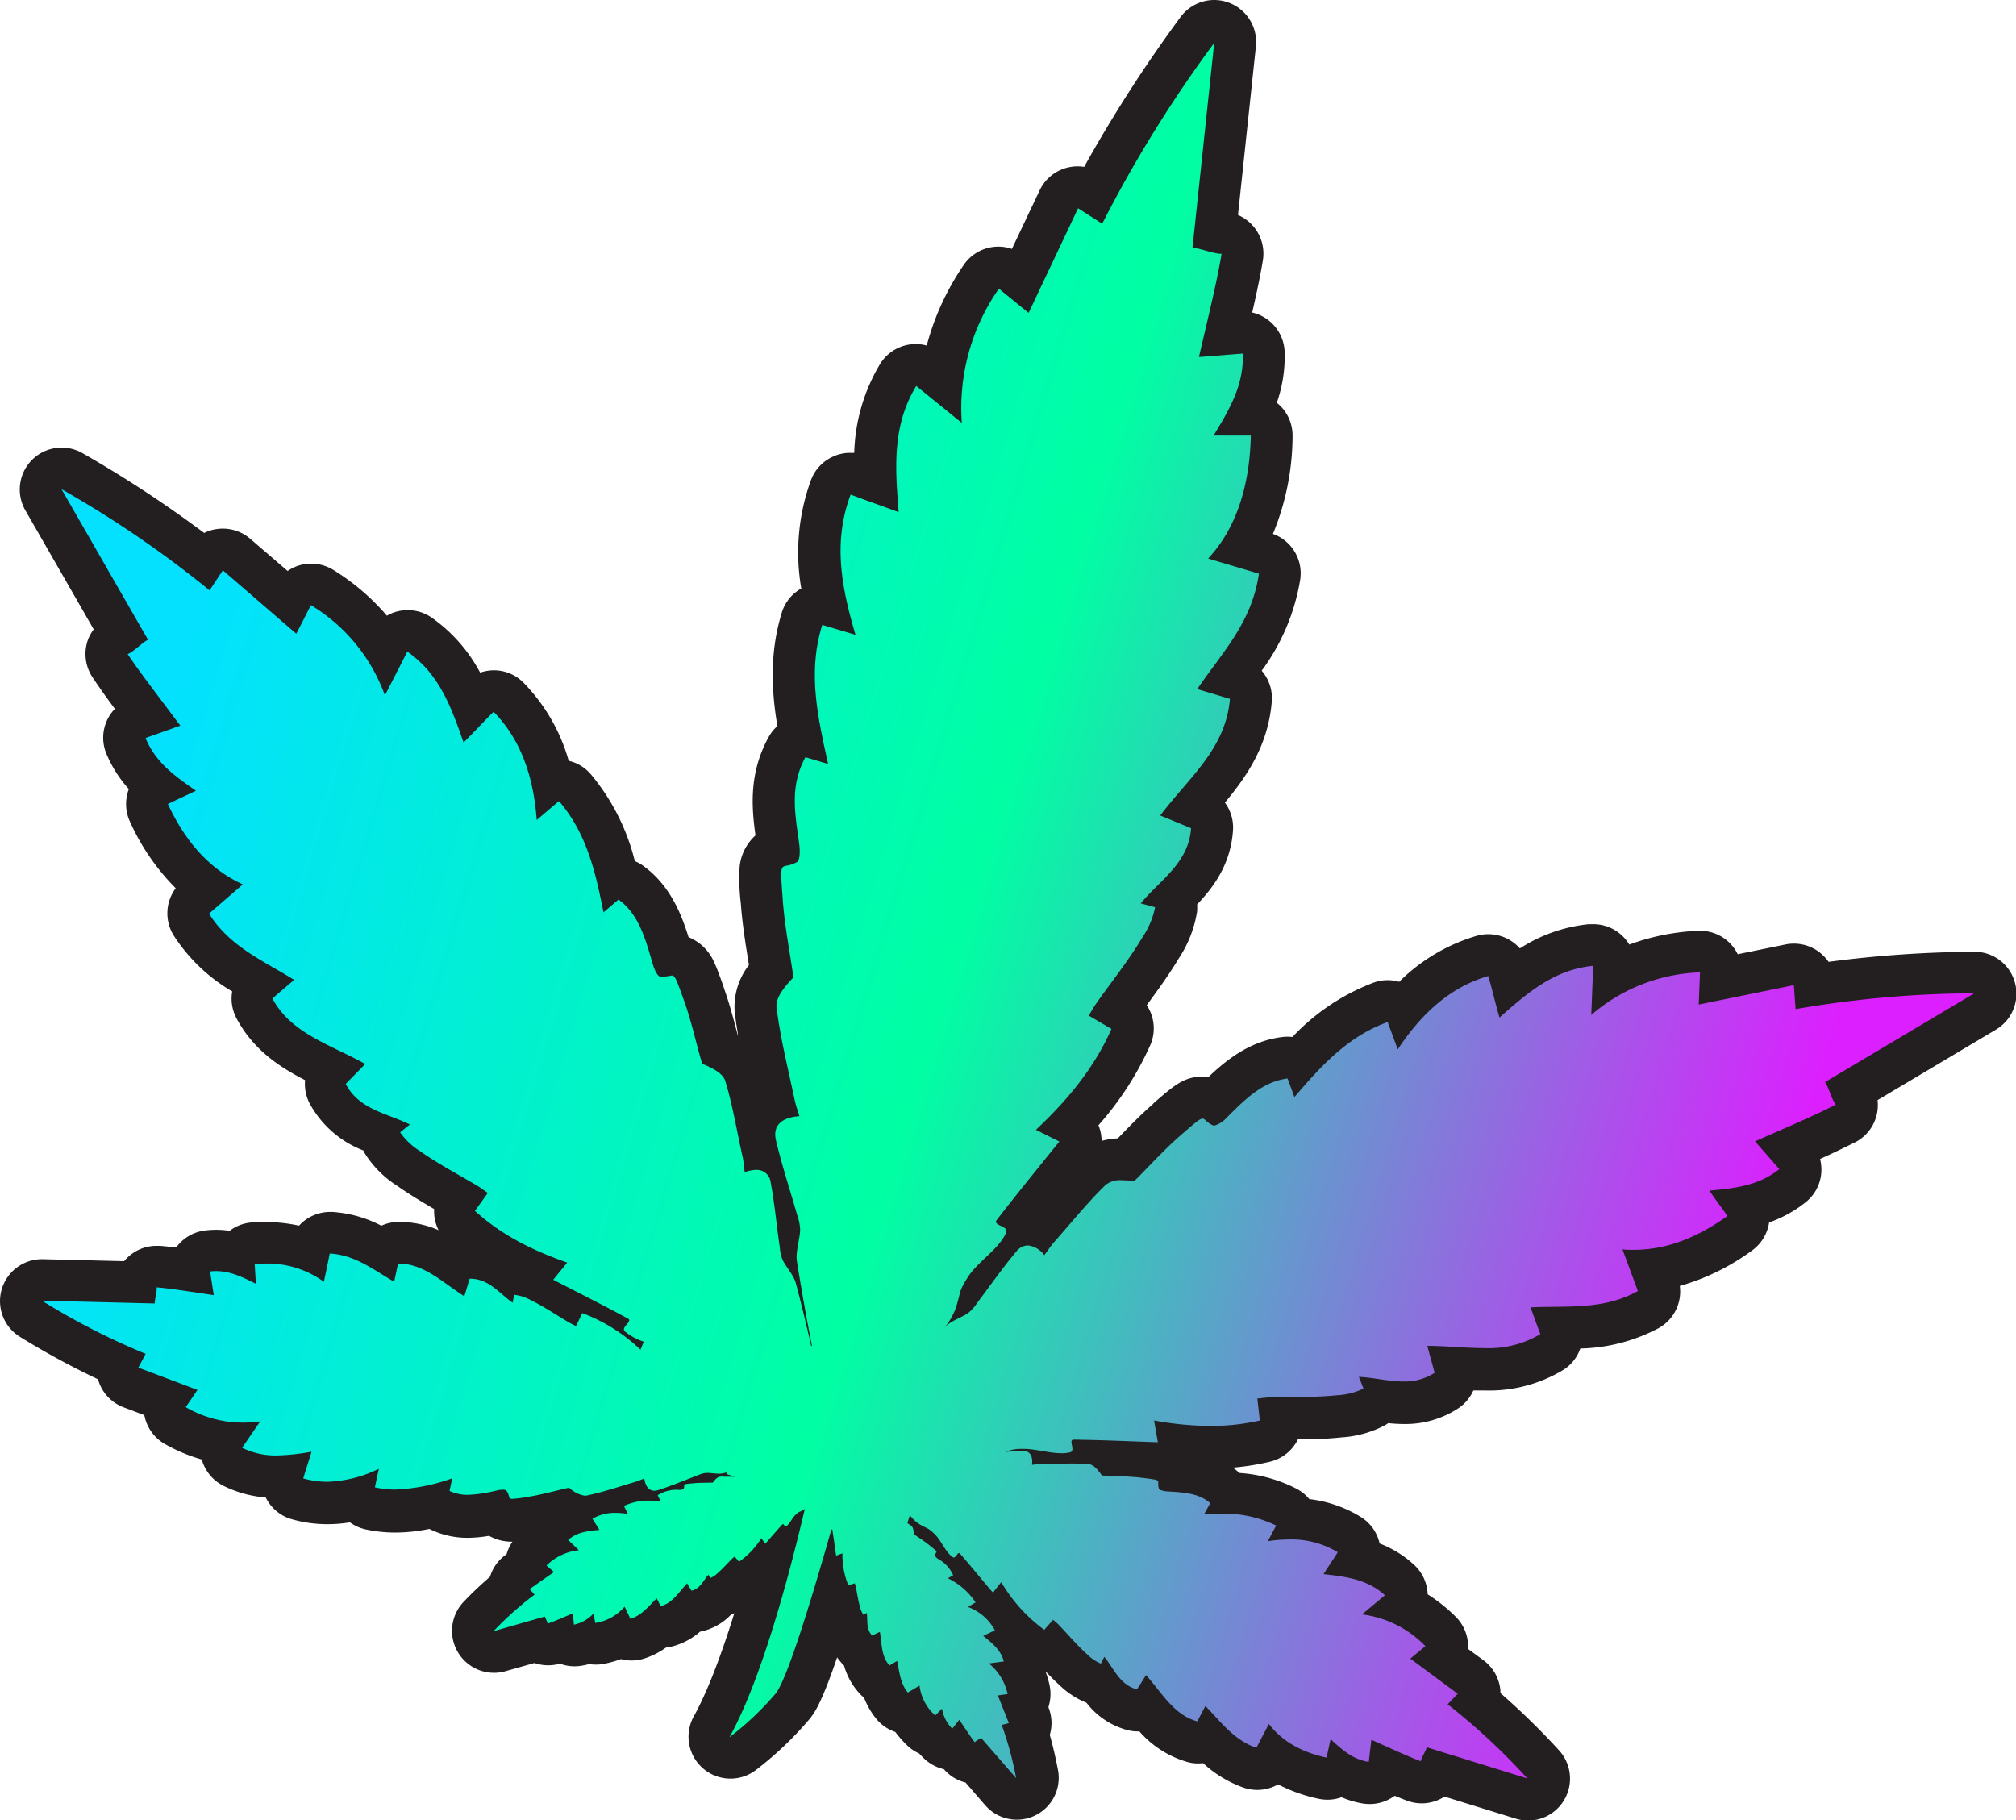 <svg xmlns="http://www.w3.org/2000/svg" xmlns:xlink="http://www.w3.org/1999/xlink" viewBox="0 0 344.21 310.79"><defs><style>.cls-1{fill:url(#linear-gradient);}.cls-2{fill:#231f20;}</style><linearGradient id="linear-gradient" x1="-52.8" y1="-253.62" x2="291.9" y2="-253.62" gradientTransform="translate(-20.85 360.77) rotate(16.61)" gradientUnits="userSpaceOnUse"><stop offset="0.09" stop-color="#03e1ff"/><stop offset="0.5" stop-color="#00ffa3"/><stop offset="0.93" stop-color="#dc1fff"/></linearGradient></defs><g id="Layer_2" data-name="Layer 2"><g id="Layer_1-2" data-name="Layer 1"><path class="cls-1" d="M260.86,307.21a3.49,3.49,0,0,1-1.06-.16l-14.14-4.38a3.49,3.49,0,0,1-1.08,1.05,3.62,3.62,0,0,1-1.91.55,3.69,3.69,0,0,1-1.26-.23c-1.25-.47-2.47-1-4.33-1.82a3.7,3.7,0,0,1-1.14,1.46,3.65,3.65,0,0,1-2.15.71,3.69,3.69,0,0,1-.58,0,12.35,12.35,0,0,1-4.28-1.57,3.61,3.61,0,0,1-2.35.87,4,4,0,0,1-.76-.08,22.25,22.25,0,0,1-8.11-3.41,3.58,3.58,0,0,1-3.12,1.82,3.37,3.37,0,0,1-1.16-.2,17.93,17.93,0,0,1-7.09-4.82,3.64,3.64,0,0,1-1.83.5,3.38,3.38,0,0,1-.94-.13c-3.58-1-5.87-3.36-7.79-5.7a3.59,3.59,0,0,1-1.58.37,3.71,3.71,0,0,1-.93-.12,10.13,10.13,0,0,1-5.71-4.32,3.22,3.22,0,0,1-.6-.13,10.25,10.25,0,0,1-3.64-2.33c-1.28-1.15-2.41-2.37-3.5-3.56a3.63,3.63,0,0,1-1.41.29,3.53,3.53,0,0,1-2-.65,24.53,24.53,0,0,1-2.83-2.3,4,4,0,0,1-.14.57.08.08,0,0,0,0,0,9.48,9.48,0,0,1,1.56,3.15,3.53,3.53,0,0,1-.35,2.77,14.58,14.58,0,0,1,1,3,3.58,3.58,0,0,1-.54,2.84l0,.05.62,1.56a3.55,3.55,0,0,1-.14,2.94,1.05,1.05,0,0,1-.12.21,66,66,0,0,1,1.69,6.88,3.58,3.58,0,0,1-6.22,3L166.65,301h-.09a3.6,3.6,0,0,1-2.84-1.4l-.69-.94h-.32a3.61,3.61,0,0,1-2.36-.88,7.68,7.68,0,0,1-1.27-1.44,3.48,3.48,0,0,1-1.75-.93A13.85,13.85,0,0,1,155,292.5a3.57,3.57,0,0,1-2.66-1.32,10,10,0,0,1-1.85-3.64,3.56,3.56,0,0,1-1.12-.82,8.72,8.72,0,0,1-2.11-4.41,3.69,3.69,0,0,1-.85-.68,6.55,6.55,0,0,1-1.72-3.83,7,7,0,0,1-1.15-2.44c-.17-.58-.29-1.14-.41-1.68a3.31,3.31,0,0,1-.8-.65c-4.73,15.55-6.26,17.41-7,18.28a53.56,53.56,0,0,1-8.54,8.09,3.56,3.56,0,0,1-2.13.71,3.52,3.52,0,0,1-2.36-.9,3.58,3.58,0,0,1-.77-4.43c3.76-6.74,7.22-17.59,10-27.78l-.31,0a14.91,14.91,0,0,1-2.89,2.53,3.57,3.57,0,0,1-2,.6h-.16c-.39.39-.8.79-1.25,1.17a6.93,6.93,0,0,1-2.31,1.42,6.58,6.58,0,0,1-3.54,2.27,3.53,3.53,0,0,1-.85.1H118a8.64,8.64,0,0,1-4.18,2.54,3.24,3.24,0,0,1-.87.11,3,3,0,0,1-.52,0,9.85,9.85,0,0,1-3.54,2,3.7,3.7,0,0,1-1.09.17,3.58,3.58,0,0,1-1.86-.53,13.63,13.63,0,0,1-3.54,1.17,3.91,3.91,0,0,1-.68.06,3.57,3.57,0,0,1-1.3-.24,8.19,8.19,0,0,1-1.85.5,4.19,4.19,0,0,1-.5,0,3.56,3.56,0,0,1-2.21-.77h0l-1.08.4a3.5,3.5,0,0,1-1.19.2,3.58,3.58,0,0,1-2-.59l-.06,0-6.22,1.77A3.58,3.58,0,0,1,81.76,276a68.26,68.26,0,0,1,5.18-4.83,1.94,1.94,0,0,1,0-.24,3.56,3.56,0,0,1,1.5-2.53l1.37-1v-.06a3.59,3.59,0,0,1,1.11-2.67,13.47,13.47,0,0,1,2.49-1.9,3.52,3.52,0,0,1,1.22-2.52,9.27,9.27,0,0,1,2.78-1.67,7.88,7.88,0,0,1-1-.56l-.64.16c-1.63.4-3.32.81-5.09,1.09a23.07,23.07,0,0,1-3.22.39,4.05,4.05,0,0,1-3.07-1.27,21.28,21.28,0,0,1-4.5.58,10.73,10.73,0,0,1-4.71-1,3.52,3.52,0,0,1-1.07-.78,27.36,27.36,0,0,1-6.61.89,19.65,19.65,0,0,1-4.29-.46A3.55,3.55,0,0,1,60.93,256a20.88,20.88,0,0,1-5,.62,18.73,18.73,0,0,1-5.12-.71,3.57,3.57,0,0,1-2.15-1.71,3.63,3.63,0,0,1-.43-2.09l-1,0a16.36,16.36,0,0,1-7.51-1.69,3.59,3.59,0,0,1-1.86-2.31,3.63,3.63,0,0,1,0-1.88A23.76,23.76,0,0,1,30,243.42a3.58,3.58,0,0,1-1.74-2.31,3.48,3.48,0,0,1,.1-2l-5.94-2.24a3.6,3.6,0,0,1-2.09-2.08,3.65,3.65,0,0,1-.19-1.76,130.64,130.64,0,0,1-14.8-7.88,3.59,3.59,0,0,1,1.87-6.64l16.13.4a3.62,3.62,0,0,1,.8-1.48,3.57,3.57,0,0,1,2.66-1.19h.31c1.48.13,2.93.31,5.24.65a3.55,3.55,0,0,1,.73-2,3.59,3.59,0,0,1,2.44-1.39,13.86,13.86,0,0,1,1.43-.08,12.86,12.86,0,0,1,3.53.5,3.57,3.57,0,0,1,2.87-1.77c.61,0,1.23-.06,1.84-.06a22.22,22.22,0,0,1,7.68,1.28l0-.16a3.59,3.59,0,0,1,3.5-2.84h.21a19.23,19.23,0,0,1,8.78,3A3.56,3.56,0,0,1,68,212.16h.11c3.93,0,7,1.82,9.6,3.67a3.64,3.64,0,0,1,2.5-1.06h.13a10.71,10.71,0,0,1,6.93,2.8,3.81,3.81,0,0,1,.59,0H88a8.64,8.64,0,0,1,3,.69,3.41,3.41,0,0,1,.24-1,43.83,43.83,0,0,1-12.45-7.8,3.58,3.58,0,0,1-.5-4.73l-1.46-.85c-2.35-1.34-4.77-2.72-7.07-4.35a14.53,14.53,0,0,1-4.41-4.31,3.55,3.55,0,0,1-.48-1.45c-3.1-1.21-6.73-2.84-8.9-7a3.56,3.56,0,0,1,.54-4.09c-5-2.41-10.08-4.9-13-10.49a3.58,3.58,0,0,1,.73-4.3c-4.23-2.44-8.48-5.13-11.53-10a3.58,3.58,0,0,1,.72-4.61l2-1.67a32.65,32.65,0,0,1-9.92-12.74,3.6,3.6,0,0,1,1.21-4.46,18.57,18.57,0,0,1-5.09-7,3.56,3.56,0,0,1,2.12-4.71l1.34-.48c-3.07-4.07-4.66-6.24-6.16-8.51a3.58,3.58,0,0,1,1.64-5.28l.14-.1L7.4,85.31a3.58,3.58,0,0,1,4.89-4.89A189.41,189.41,0,0,1,35,95.55l.09-.15a3.61,3.61,0,0,1,2.5-1.57,4,4,0,0,1,.49,0,3.63,3.63,0,0,1,2.34.87l9.08,7.85.42-.82a3.54,3.54,0,0,1,2.24-1.83,3.4,3.4,0,0,1,.95-.13,3.59,3.59,0,0,1,1.91.55,33.86,33.86,0,0,1,10.78,10.5l.59-1.16a3.58,3.58,0,0,1,2.32-1.84,3.7,3.7,0,0,1,.87-.11,3.57,3.57,0,0,1,2,.64c4.63,3.22,7.11,7.46,9,11.9.39-.41.8-.82,1.23-1.24a3.57,3.57,0,0,1,2.51-1h0A3.56,3.56,0,0,1,86.84,119a28.61,28.61,0,0,1,7.46,14.36,3.66,3.66,0,0,1,1.13-.18,3.58,3.58,0,0,1,2.71,1.24c4,4.66,6,9.85,7.32,15.54h.15a3.56,3.56,0,0,1,2.11.68c4.33,3.16,5.73,8,7,12.25V163c3.07,0,3.83,2.1,5.48,6.71.92,2.57,1.59,5.1,2.23,7.56l.48,1.8c1.67.84,3.67,2.21,4.37,4.48.79,2.61,1.39,5.27,1.93,7.88a5.7,5.7,0,0,1,.8-1.46,6.29,6.29,0,0,1,2.07-1.8c-.26-1.23-.53-2.46-.8-3.69-.86-3.9-1.75-7.93-2.25-12-.31-2.53,1-4.71,2.64-6.69l-.39-2.49c-.48-3-1-6.07-1.2-9.21-.41-5.57-.62-8.53,2.81-9.56l-.18-1.26c-.66-4.7-1.41-10,1.67-15.65a3.55,3.55,0,0,1,2.35-1.78c-1.3-6.6-2-13.09.19-20.14a3.58,3.58,0,0,1,3.42-2.54,3.36,3.36,0,0,1,.63.06c-1.5-6.93-1.65-13.29.87-20a3.6,3.6,0,0,1,3.35-2.32,3.7,3.7,0,0,1,1.27.23c1,.4,2,.75,3,1.1-.26-6,.22-12.15,3.87-18.15a3.56,3.56,0,0,1,2.44-1.67,3.24,3.24,0,0,1,.62,0,3.52,3.52,0,0,1,2.25.8l2.16,1.75a39.36,39.36,0,0,1,6.72-17.57,3.6,3.6,0,0,1,2.45-1.55,4.73,4.73,0,0,1,.53,0,3.54,3.54,0,0,1,2.26.81l1.53,1.25L180.76,34A3.56,3.56,0,0,1,183,32.12a3.76,3.76,0,0,1,1-.14,3.59,3.59,0,0,1,1.93.57l.8.51a226.45,226.45,0,0,1,17.72-28,3.59,3.59,0,0,1,2.89-1.47,3.64,3.64,0,0,1,1.29.24,3.58,3.58,0,0,1,2.27,3.72l-3.4,32c.36.09.72.18.92.21h.16a3.57,3.57,0,0,1,3.53,4.17c-.55,3.34-1.28,6.62-2.79,13.09l2.62-.21h.27a3.59,3.59,0,0,1,3.58,3.47,22,22,0,0,1-2.46,10.55h.33a3.58,3.58,0,0,1,3.48,3.64c-.15,7.4-1.83,13.84-4.91,18.93L216,94.46a3.59,3.59,0,0,1,2.52,4c-1.09,7.4-4.7,12.39-8.23,17.19l.76.23a3.56,3.56,0,0,1,2.54,3.73c-.64,7.62-4.89,12.58-9,17.37l-.66.76.81.33a3.59,3.59,0,0,1,2.22,3.56c-.37,5.51-3.67,9-6.46,11.77a3.5,3.5,0,0,1,.3,1.9,16.68,16.68,0,0,1-2.64,6.55c-1.71,2.87-3.68,5.55-5.58,8.14l-1.62,2.21.65.37a3.58,3.58,0,0,1,1.46,4.54,52.22,52.22,0,0,1-10.17,14.86,3.57,3.57,0,0,1,.79,5.2l-3,3.71c-2,2.48-3.93,4.86-5.8,7.24a3.85,3.85,0,0,1,.42,1h.19a6,6,0,0,1,2.05.37c.61-.69,1.2-1.39,1.8-2.09,2.2-2.54,4.46-5.17,7-7.58a7.23,7.23,0,0,1,5.26-1.79l.73,0,1.3-1.34c1.76-1.82,3.59-3.7,5.6-5.45,3.41-3,4.31-3.75,6.12-3.75a4,4,0,0,1,2,.53l0-.05c3.16-3.11,6.74-6.64,12.06-7.27a3,3,0,0,1,.42,0,3.5,3.5,0,0,1,1.88.54c4-4.3,8.2-7.88,14-10a3.44,3.44,0,0,1,1.21-.22,3.57,3.57,0,0,1,2.64,1.17,28.73,28.73,0,0,1,13.54-8.88,3.83,3.83,0,0,1,1-.14,3.52,3.52,0,0,1,1.73.45,3.55,3.55,0,0,1,1.71,2.14c.17.58.32,1.13.47,1.68,3.78-3,8-5.45,13.62-6H272a3.58,3.58,0,0,1,3.58,3.71l-.05,1.31A33.72,33.72,0,0,1,290,162.51h.18a3.59,3.59,0,0,1,3.58,3.73l0,.92,11.76-2.4a3.51,3.51,0,0,1,.72-.07,3.57,3.57,0,0,1,3.57,3.32v.17a189.51,189.51,0,0,1,27.18-2.1h.05a3.58,3.58,0,0,1,1.83,6.65l-22.75,13.54a1.38,1.38,0,0,0,.08.17,3.58,3.58,0,0,1-1.16,5.4c-2.42,1.25-4.86,2.36-9.53,4.41l.94,1.07a3.58,3.58,0,0,1,.86,2.68,3.54,3.54,0,0,1-1.32,2.47,18.6,18.6,0,0,1-7.88,3.64,3.57,3.57,0,0,1-1.12,4.47,32.06,32.06,0,0,1-14.89,6.27l.89,2.41a3.56,3.56,0,0,1-1.62,4.37c-5.07,2.81-10.09,3.06-15,3.13a3.57,3.57,0,0,1-1.48,4.11,20.74,20.74,0,0,1-11.62,2.95c-1.64,0-3.29-.1-4.88-.19a3.57,3.57,0,0,1-1.54,3.83,12.89,12.89,0,0,1-7.27,2.06,28.6,28.6,0,0,1-3.9-.33,3.69,3.69,0,0,1-1.12,1,15,15,0,0,1-6,1.6c-2.8.29-5.59.32-8.29.34l-1.69,0a3.58,3.58,0,0,1-2.75,3.88,40.3,40.3,0,0,1-9.23,1,52.17,52.17,0,0,1-5.45-.3,3.55,3.55,0,0,1-.84,1.86,3.62,3.62,0,0,1-1.36,1,3.56,3.56,0,0,1,1.86,1.6c2.59.18,5.61.58,8.13,2.78a3.45,3.45,0,0,1,.75.92,22.13,22.13,0,0,1,9.87,2.4,3.58,3.58,0,0,1,1.7,2,18.57,18.57,0,0,1,9,2.7,3.58,3.58,0,0,1,1.6,2.22,3.63,3.63,0,0,1-.07,1.88,15.75,15.75,0,0,1,7,3.65,3.6,3.6,0,0,1,1.16,2.72,3.51,3.51,0,0,1-.4,1.57,22.67,22.67,0,0,1,6.26,4.51,3.57,3.57,0,0,1,1,2.7,3.61,3.61,0,0,1-.5,1.67l4.58,3.39a3.58,3.58,0,0,1,1.44,2.58,3.53,3.53,0,0,1-.22,1.58,119.7,119.7,0,0,1,11.17,10.75,3.58,3.58,0,0,1-2.62,6Z"/><path class="cls-2" d="M207.33,7.16,203.6,42.33h.11c1,0,3.51,1,4.69,1h.17c-.66,4-1.59,7.93-3.87,17.63,2.5-.18,4.82-.39,7.5-.59.17,5.32-2.17,9.36-5,14l2.18,0h1.74l2.44,0c-.15,7.74-2.11,15.47-7.29,21l8.68,2.58c-1.24,8.42-6.23,13.38-10.53,19.71l5.58,1.67c-.73,8.57-7,13.41-11.9,19.91l5.26,2.17c-.41,6-5.34,8.86-8.59,12.84.35.08,2.09.57,2.45.65a14,14,0,0,1-2.16,5.14c-2.32,3.88-5.17,7.45-7.8,11.16-.46.65-.85,1.36-1.37,2.21l3.88,2.27c-2.95,6.67-7.45,12.11-12.9,17.23l4,2c-3.74,4.65-7.29,9-10.69,13.39-.75,1,2.12,1,1.61,2.16-1.22,2.81-4.9,5-6.53,7.59s-1.1,2.18-2.07,5.3a12,12,0,0,1-1.92,3.34l.12-.13c1-1.06,2.66-1.52,3.93-2.38a7.39,7.39,0,0,0,1.48-1.66c2.23-2.94,4.34-6,6.71-8.81a2.57,2.57,0,0,1,2-1.06,4,4,0,0,1,2.79,1.66c.58-.77,1-1.41,1.48-2,3-3.37,5.8-6.89,9-10a4,4,0,0,1,2.79-.79,17.87,17.87,0,0,1,2.09.15c2.63-2.61,5.09-5.37,7.89-7.8,2.52-2.19,3.3-2.87,3.77-2.87s.62.65,1.85,1.18a.48.48,0,0,0,.18,0,4.43,4.43,0,0,0,2.06-1.31c3-3,6.11-6.2,10.43-6.72l1.17,3.17c4.51-5.27,9.09-10.35,15.92-12.81.6,1.63,1.05,2.83,1.72,4.66,3.74-5.62,8.57-10.52,15.46-12.52.72,2.48,1.19,4.61,1.91,7.09,4.8-4.24,9.34-8.19,16-8.83-.11,2.9-.21,5.44-.33,8.39a29.86,29.86,0,0,1,18.57-7.27c-.09,2.32-.17,4.09-.22,5.49l16.24-3.31c.14,2,.23,3.1.3,4.09a182.25,182.25,0,0,1,30.51-2.7l-25.5,15.17c.52.55,1.21,3.14,1.85,3.83-3,1.55-6.13,2.92-13.79,6.27l4.15,4.75c-3.48,2.78-7.42,3.26-11.94,3.67,1,1.48,1.95,2.71,3.08,4.33-4.76,3.42-10.07,5.78-16,5.78-.64,0-1.27,0-1.92-.08l2.63,7.12c-5.9,3.26-12,2.5-18.33,2.78.52,1.43,1,2.78,1.68,4.58a17.29,17.29,0,0,1-9.7,2.38c-3.11,0-6.35-.38-9.6-.38.41,1.57.83,3,1.25,4.6a9.39,9.39,0,0,1-5.33,1.48c-2.54,0-5.09-.68-7.61-.79.12.28.67,1.69.79,2a11.74,11.74,0,0,1-4.53,1.14c-3.78.39-7.61.27-11.42.37-.67,0-1.35.12-2.17.19.14,1.26.26,2.32.42,3.75a37,37,0,0,1-8.42.93,55.06,55.06,0,0,1-9.63-.93c.21,1.26.36,2.1.64,3.72-5-.18-9.68-.39-14.37-.45h0c-1,0,.42,1.92-.62,2.17a6.2,6.2,0,0,1-1.45.15c-2.07,0-4.43-.74-6.41-.74a4.43,4.43,0,0,0-.52,0,7,7,0,0,0-2.69.52c1-.09,1.94-.16,2.91-.2h.09c1.29,0,1.75,1,1.57,2.4.59-.06,1-.14,1.5-.14,1.68,0,3.37-.08,5.05-.08,1,0,2.09,0,3.12.1.87.06,1.66,1.07,2.27,1.94,2.25.12,4.49.11,6.73.38,4,.49,2.51.31,3,1.85.11.32,1,.46,1.49.49,2.56.16,5.28.24,7.27,2l-1,1.82c.79,0,1.58,0,2.36,0a20.3,20.3,0,0,1,9.9,2c-.5.93-.86,1.62-1.41,2.67a25.65,25.65,0,0,1,3.71-.29,15.27,15.27,0,0,1,8.22,2.18c-.83,1.33-1.6,2.41-2.42,3.74,3.86.44,7.49.88,10.47,3.61l-3.92,3.27a18.12,18.12,0,0,1,10.83,5.42l-2.57,2.13,8.09,6-1.72,1.8a110.73,110.73,0,0,1,13.62,12.66l-17.21-5.33c0,.45-.93,1.82-1,2.39-1.91-.72-3.81-1.58-8.43-3.67l-.45,3.79c-2.68-.43-4.49-2-6.51-3.89-.25,1.07-.43,2-.7,3.15-3.85-.84-7.39-2.51-9.84-5.75l-2.14,4.08c-3.87-1.34-6-4.39-8.7-7.14l-1.39,2.62c-4-1.09-6-4.82-8.74-7.89-.54.82-1,1.6-1.57,2.43-2.95-.79-3.9-3.54-5.57-5.56-.07.17-.49,1-.57,1.16a7.15,7.15,0,0,1-2.35-1.58c-1.72-1.55-3.22-3.33-4.81-5-.28-.3-.6-.56-1-.9l-1.52,1.71a27.21,27.21,0,0,1-7.34-8.14c-.48.61-.8,1-1.41,1.8-2-2.33-3.76-4.53-5.63-6.67a.22.22,0,0,0-.18-.09c-.28,0-.52.75-.88.75a.32.32,0,0,1-.18-.06c-1.29-.89-2-2.94-3.15-4s-1-.76-2.43-1.56a6.72,6.72,0,0,1-1.75-1.6l-.41,1.36.65.44c.35.26.42.91.45,1.44.93.66,1.9,1.25,2.79,2,1.58,1.27,1,.8.81,1.6,0,.17.29.46.51.61a5.85,5.85,0,0,1,2.6,2.79l-.9.53a11.84,11.84,0,0,1,4.73,4.12l-1.31.77a8.64,8.64,0,0,1,4.61,4c-.71.35-1.32.61-2,.95,1.54,1.23,3,2.39,3.53,4.36l-2.56.35a9.13,9.13,0,0,1,3.2,5.22l-1.67.23,1.88,4.73-1.22.31a56.52,56.52,0,0,1,2.46,9.08l-6-6.89c-.14.18-.88.53-1.06.77-.63-.82-1.21-1.7-2.64-3.84-.4.51-.77,1-1.21,1.52a6.39,6.39,0,0,1-1.75-3.42l-1.14,1.17a8.1,8.1,0,0,1-2.69-5.1l-2,1.18c-1.31-1.6-1.41-3.49-1.83-5.39l-1.3.76c-1.42-1.54-1.28-3.67-1.64-5.73l-1.33.63c-1.05-1.13-.73-2.56-.9-3.88l-.56.35a3.68,3.68,0,0,1-.59-1.31c-.32-1.12-.49-2.29-.72-3.43-.05-.2-.11-.4-.18-.65l-1.11.33a13.7,13.7,0,0,1-1-5.45l-1.08.39c-.22-1.52-.41-3-.64-4.36,0-.08,0-.1-.11-.1h-.06c-3.25,11.47-7.52,25.53-9.5,28a51.29,51.29,0,0,1-7.91,7.48c5.29-9.49,9.95-26.55,12.88-39a1.48,1.48,0,0,1-.31.22c-.75.38-.66.22-1.25.76s-1,1.55-1.64,2a.15.15,0,0,1-.09,0c-.18,0-.3-.39-.44-.39a.14.14,0,0,0-.09.05c-1,1.06-1.91,2.15-2.93,3.3l-.69-.92a13.69,13.69,0,0,1-3.8,4l-.75-.89c-.19.17-.36.3-.5.45-.83.83-1.61,1.71-2.49,2.47a3.63,3.63,0,0,1-1.21.77c0-.09-.24-.51-.27-.59-.87,1-1.39,2.38-2.89,2.74l-.76-1.25c-1.44,1.52-2.48,3.38-4.52,3.89l-.66-1.34c-1.4,1.36-2.52,2.88-4.49,3.51l-1-2.09a8.16,8.16,0,0,1-5,2.79c-.12-.6-.2-1.06-.31-1.6a6.38,6.38,0,0,1-3.34,1.89c-.06-.69-.12-1.28-.18-1.93-2.36,1-3.33,1.42-4.31,1.76,0-.29-.45-1-.46-1.22l-8.77,2.5a55.18,55.18,0,0,1,7-6.24l-.85-.94,4.16-2.92c-.32-.29-.73-.64-1.27-1.11a9.12,9.12,0,0,1,5.53-2.61L97,262.93c1.54-1.34,3.38-1.53,5.34-1.71-.4-.68-.78-1.23-1.18-1.91a7.57,7.57,0,0,1,3.94-1,12.54,12.54,0,0,1,2.11.19l-.68-1.37a9.69,9.69,0,0,1,4.49-.9c.57,0,1.15,0,1.73,0l-.46-.93a5.91,5.91,0,0,1,3.7-.91c.27,0,.7-.07.75-.23.29-.78-.46-.7,1.57-.9,1.13-.11,2.27-.08,3.4-.12.32-.43.73-.93,1.17-1s.62,0,.93,0c.58,0,1.15,0,1.73,0l-1.43-.42.1-.35-.67.17a3.47,3.47,0,0,1-.79.08c-.67,0-1.38-.13-2.06-.13h-.14a4.69,4.69,0,0,0-1.39.4c-2.25.84-4.46,1.79-6.75,2.52a2.17,2.17,0,0,1-.68.12c-1,0-1.53-.81-1.73-2.1-.59.23-1,.44-1.5.58-2.8.82-5.57,1.78-8.43,2.36a1.24,1.24,0,0,1-.27,0,5,5,0,0,1-2.63-1.36c-2.35.52-4.66,1.19-7,1.56a24.43,24.43,0,0,1-2.68.35c-.8,0-.35-.43-1-1.37a.85.85,0,0,0-.67-.19,5.27,5.27,0,0,0-1,.12,23.54,23.54,0,0,1-4.89.75,7.28,7.28,0,0,1-3.18-.67c.15-.67.28-1.28.46-2.15a32.51,32.51,0,0,1-9.67,1.92,15.89,15.89,0,0,1-3.53-.38c.23-1.1.41-1.92.67-3.16A21.38,21.38,0,0,1,55.92,253a15,15,0,0,1-4.14-.57c.47-1.62.95-3,1.41-4.56a37.41,37.41,0,0,1-5.94.64,12.88,12.88,0,0,1-5.91-1.31l3.09-4.51a22.56,22.56,0,0,1-3,.21,19.47,19.47,0,0,1-9.72-2.64c.86-1.25,1.51-2.2,2-2.94l-10.09-3.81,1.25-2.35a119.21,119.21,0,0,1-17.72-9.08l19.29.48c-.1-.48.42-2.15.3-2.75,2.18.18,4.39.52,9.76,1.33-.21-1.35-.41-2.6-.63-4.05a9,9,0,0,1,1-.06c2.43,0,4.5,1,6.82,2.17-.06-1.17-.14-2.16-.2-3.45.54,0,1.08,0,1.62,0a16.4,16.4,0,0,1,10.19,3.11c.37-1.75.68-3.2,1-4.83,4.37.25,7.46,2.78,11,4.82.21-1,.41-1.88.66-3.1h.08c4.39,0,7.51,3.23,11.24,5.58.31-1,.59-1.95.91-3h.08c3.21,0,5,2.53,7.27,4.11,0-.2.22-1.17.25-1.36a7.57,7.57,0,0,1,2.89.94c2.22,1.09,4.28,2.49,6.41,3.75.38.22.78.4,1.26.65l1.07-2.21a29,29,0,0,1,9.94,6.25c.2-.5.36-.89.56-1.37a9.83,9.83,0,0,1-3.22-1.75c-.79-.73,1.41-1.7.51-2.2-4.11-2.24-8.3-4.33-12.75-6.63l2.38-2.93c-5.93-2.08-11.23-4.72-15.75-8.83l2.2-3.06c-.68-.47-1.22-.89-1.8-1.23-3.27-1.95-6.67-3.72-9.77-5.91a11.52,11.52,0,0,1-3.4-3.21c.24-.19,1.41-1.15,1.66-1.33-3.85-1.95-8.61-2.49-10.95-6.93,1.13-1.18,2.21-2.24,3.33-3.41-5.94-3.33-12.64-5.17-15.85-11.19l3.71-3.17C44.92,164,39.24,161.67,35.69,156L41.46,151c-6.09-2.76-10.06-7.84-12.8-13.72,1.78-.86,3.17-1.49,4.8-2.27-3.74-2.57-6.94-4.91-8.61-9l5.94-2.11c-5-6.67-7.12-9.41-9-12.22.9-.28,2.77-2.2,3.49-2.43L10.5,83.52A182.61,182.61,0,0,1,35.78,100.8l2.27-3.42,12.54,10.83c.64-1.24,1.44-2.82,2.49-4.89a29.8,29.8,0,0,1,12.64,15.42l3.83-7.48c5.46,3.81,7.49,9.47,9.6,15.52,1.84-1.81,3.3-3.44,5.13-5.25,5,5.12,6.86,11.75,7.36,18.48l3.79-3.23c4.75,5.5,6.26,12.16,7.61,19l2.57-2.19c3.52,2.56,4.63,6.9,5.82,10.95.24.86.78,2.16,1.32,2.22a4.27,4.27,0,0,0,.49,0,11.54,11.54,0,0,0,1.46-.2c.55,0,.79.67,2.13,4.4,1.25,3.49,2,7.11,3.06,10.67,1.61.67,3.52,1.57,3.94,2.94,1.31,4.28,2,8.74,3,13.13.15.73.19,1.48.32,2.45a5.74,5.74,0,0,1,1.94-.4,2.38,2.38,0,0,1,2.5,2.2c.69,3.62,1,7.31,1.55,11a7.44,7.44,0,0,0,.48,2.18c.69,1.37,1.89,2.57,2.27,4,.94,3.54,1.8,7.1,2.61,10.68l.14,0c-.95-4.77-1.8-9.58-2.56-14.36-.27-1.75.45-3.63.54-5.46a8.54,8.54,0,0,0-.53-2.6c-1.2-4.23-2.6-8.42-3.6-12.7-.61-2.59,1.08-3.91,4-4.11-.33-1.11-.64-1.95-.82-2.82-1.1-5.25-2.43-10.46-3.08-15.76-.2-1.7,1.45-3.61,2.88-5.11-.61-4.38-1.49-8.71-1.81-13.11-.58-7.88-.37-5,2.41-6.59.56-.33.53-2,.39-3.09-.67-5-1.69-9.78,1.06-14.81l3.87,1.15c-1.8-8.15-3.5-15.69-1-23.74l5.68,1.69c-2.47-8.35-3.84-15.93-.83-23.94,2.88,1.09,5.33,1.92,8.2,3-.61-7.62-1.13-14.77,3-21.55l7.78,6.31a35.51,35.51,0,0,1,6.33-22.92l5.07,4.14c2.78-5.88,5.54-11.7,8.45-17.87l4.12,2.64a218.23,218.23,0,0,1,19.22-31M337.05,169.65h0M207.33,0a7.16,7.16,0,0,0-5.79,2.94,236.82,236.82,0,0,0-16.43,25.55A7,7,0,0,0,184,28.4a7.45,7.45,0,0,0-2,.28,7.18,7.18,0,0,0-4.49,3.82l-4.74,10a7,7,0,0,0-2.31-.39,7.56,7.56,0,0,0-1.06.08,7.16,7.16,0,0,0-4.89,3.1A44.31,44.31,0,0,0,158.23,59a7,7,0,0,0-1.87-.25,7.29,7.29,0,0,0-1.23.1,7.15,7.15,0,0,0-4.89,3.34,31.13,31.13,0,0,0-4.39,15.13c-.22,0-.45,0-.68,0a7,7,0,0,0-2.94.64,7.13,7.13,0,0,0-3.76,4,36,36,0,0,0-1.66,18.52,7.13,7.13,0,0,0-3.34,4.16c-2.08,6.83-1.76,13.2-.74,19.33a7.13,7.13,0,0,0-1.51,1.91c-3.39,6.17-2.88,12-2.23,16.76a8.36,8.36,0,0,0-2.7,5.27,35.09,35.09,0,0,0,.2,6.38c.24,3.33.75,6.5,1.23,9.55.06.32.11.63.15.94a11.62,11.62,0,0,0-2.42,8.11c.16,1.3.36,2.58.57,3.85l-.06,0-.09-.34c-.66-2.52-1.35-5.13-2.3-7.78l0-.07c-.75-2.09-1.16-3.24-1.6-4.17a8.15,8.15,0,0,0-4.41-4.37c-1.25-4-3.16-8.84-7.71-12.16a6.81,6.81,0,0,0-1.46-.82,36.88,36.88,0,0,0-7.53-14.85,7.07,7.07,0,0,0-3.76-2.28,31.18,31.18,0,0,0-7.69-13.31,7.12,7.12,0,0,0-5-2.14h-.06a7.32,7.32,0,0,0-2.37.4,26.84,26.84,0,0,0-8.27-9.39,7.17,7.17,0,0,0-4.09-1.28,7.39,7.39,0,0,0-1.74.21,6.89,6.89,0,0,0-1.82.74,38.89,38.89,0,0,0-9.08-7.78,7.22,7.22,0,0,0-5.73-.86,7.36,7.36,0,0,0-2.14,1L42.73,92a7.16,7.16,0,0,0-4.68-1.74,6.46,6.46,0,0,0-1,.07,6.88,6.88,0,0,0-2.19.67,201.84,201.84,0,0,0-20.8-13.64A7.15,7.15,0,0,0,4.3,87.09L16,107.46a7,7,0,0,0-1,1.82,7.18,7.18,0,0,0,.77,6.32c1.09,1.65,2.2,3.22,3.84,5.43a7.23,7.23,0,0,0-1.36,2,7.14,7.14,0,0,0-.11,5.61A21.06,21.06,0,0,0,22,134.73a7.16,7.16,0,0,0,.2,5.59A38.39,38.39,0,0,0,30,151.66a7.16,7.16,0,0,0-.35,8.06,29.7,29.7,0,0,0,10,9.56,7.12,7.12,0,0,0,.73,4.59c2.87,5.39,7.33,8.3,11.71,10.56a7.14,7.14,0,0,0,.79,4,17.63,17.63,0,0,0,9.15,8,4.3,4.3,0,0,0,.32.6,17.79,17.79,0,0,0,5.42,5.41c2.11,1.49,4.26,2.76,6.36,4a7.15,7.15,0,0,0,.75,3.6,16.59,16.59,0,0,0-6.65-1.4H68a7.05,7.05,0,0,0-2.89.64,20.93,20.93,0,0,0-8.35-2.35h-.41a7.17,7.17,0,0,0-5.29,2.34,27.56,27.56,0,0,0-5.92-.62c-.67,0-1.37,0-2.07.07a7.1,7.1,0,0,0-3.86,1.43,15.69,15.69,0,0,0-2.31-.17h0a16.22,16.22,0,0,0-1.84.11,7.16,7.16,0,0,0-4.88,2.77L30,213c-1-.12-1.82-.21-2.67-.28l-.61,0a7.13,7.13,0,0,0-5.31,2.37,2.62,2.62,0,0,0-.22.25L7.34,215H7.16a7.16,7.16,0,0,0-3.73,13.27,134.6,134.6,0,0,0,13.3,7.23q.09.31.21.63a7.11,7.11,0,0,0,4.17,4.16l3.54,1.34c0,.11.05.22.07.34a7.17,7.17,0,0,0,3.49,4.62,28.55,28.55,0,0,0,6.24,2.61,7.19,7.19,0,0,0,3.68,4.48,19.7,19.7,0,0,0,7.23,2l.16.29a7.12,7.12,0,0,0,4.29,3.42,22,22,0,0,0,6.11.85,23.73,23.73,0,0,0,3.83-.31,7.1,7.1,0,0,0,2.68,1.2,23.62,23.62,0,0,0,5.06.54,29,29,0,0,0,5.82-.62,2.53,2.53,0,0,0,.33.16,14.4,14.4,0,0,0,6.24,1.36,21.61,21.61,0,0,0,3.62-.34,7.91,7.91,0,0,0,4,1h0a7.3,7.3,0,0,0-1,2.12l-.1.08a7.19,7.19,0,0,0-2.74,3.79c-1.47,1.28-3,2.69-4.47,4.25a7.17,7.17,0,0,0,5.14,12.15,7,7,0,0,0,2-.28l4.92-1.39a7.28,7.28,0,0,0,4.35.11,7,7,0,0,0,2.49.45,6.59,6.59,0,0,0,1-.07,11,11,0,0,0,1.5-.31,7.46,7.46,0,0,0,1.16.09,7,7,0,0,0,1.36-.13,18.23,18.23,0,0,0,2.91-.81,6.92,6.92,0,0,0,1.81.24,7.13,7.13,0,0,0,2.18-.34,13.07,13.07,0,0,0,3.68-1.86,9.09,9.09,0,0,0,1-.18,11.69,11.69,0,0,0,4.85-2.55l.4-.08a9.91,9.91,0,0,0,4.79-2.74c.23-.11.45-.22.65-.34-2.38,7.67-4.74,13.7-6.92,17.62a7.16,7.16,0,0,0,10.51,9.24,58.63,58.63,0,0,0,9.18-8.69c.81-1,2-2.43,4.78-10.61a9.87,9.87,0,0,0,.9,1.1,3.83,3.83,0,0,0,.28.29,11.76,11.76,0,0,0,2.66,4.78,6.33,6.33,0,0,0,.76.71,13.25,13.25,0,0,0,2.06,3.58,7.21,7.21,0,0,0,3.27,2.27,19,19,0,0,0,2,2.27,7.09,7.09,0,0,0,2.08,1.41,12.23,12.23,0,0,0,1.08,1.08,7.23,7.23,0,0,0,3.14,1.6,7.12,7.12,0,0,0,3.7,2.28l3.34,3.86a7.15,7.15,0,0,0,12.44-6c-.41-2.14-.87-4.13-1.4-6a7.17,7.17,0,0,0-.22-4.68l0-.11a7.21,7.21,0,0,0,.15-3.83,18.27,18.27,0,0,0-.63-2.14h.06c.74.78,1.52,1.57,2.38,2.34a14,14,0,0,0,4.52,2.93,13,13,0,0,0,6.91,4.65,7,7,0,0,0,1.86.25h.27a17.28,17.28,0,0,0,8.15,5.21,6.89,6.89,0,0,0,1.89.26,7.58,7.58,0,0,0,.84-.05,20,20,0,0,0,6.91,4.18,7.3,7.3,0,0,0,2.33.39,7.23,7.23,0,0,0,3.56-.94,27.5,27.5,0,0,0,6.91,2.45,7.23,7.23,0,0,0,1.53.16,6.93,6.93,0,0,0,2.4-.42,15.64,15.64,0,0,0,3.64,1.07,7.46,7.46,0,0,0,1.16.09,7.17,7.17,0,0,0,4.27-1.41c.75.31,1.41.57,2.09.83a7.16,7.16,0,0,0,6.34-.64l.08-.05,12.17,3.77a7,7,0,0,0,2.12.32,7.16,7.16,0,0,0,5.25-12,124,124,0,0,0-10-9.77c0-.15,0-.3,0-.44a7.19,7.19,0,0,0-2.88-5.15l-2.64-1.94v-.08a7.21,7.21,0,0,0-2.09-5.4,27.73,27.73,0,0,0-4.81-3.85,7.18,7.18,0,0,0-2.33-5.05,18.4,18.4,0,0,0-5.89-3.64l0-.06a7.14,7.14,0,0,0-3.2-4.46,21.54,21.54,0,0,0-8.79-3.05,7.13,7.13,0,0,0-2.13-1.74,24.77,24.77,0,0,0-9.81-2.72l-.14-.14c-.33-.28-.65-.54-1-.77a42.71,42.71,0,0,0,6.31-1,7.16,7.16,0,0,0,4.82-3.82c2.42,0,4.92-.08,7.49-.35a18.35,18.35,0,0,0,7.37-2.06c.2-.12.39-.24.57-.37a25.08,25.08,0,0,0,2.66.15,16.41,16.41,0,0,0,9.22-2.63,7.14,7.14,0,0,0,2.65-3.1c.6,0,1.2,0,1.81,0a24.49,24.49,0,0,0,13.57-3.52,7.09,7.09,0,0,0,2.88-3.64,29.83,29.83,0,0,0,13.36-3.47,7.15,7.15,0,0,0,3.63-7.21,38.6,38.6,0,0,0,12.35-6.07,7.18,7.18,0,0,0,2.9-4.78,21.07,21.07,0,0,0,6.24-3.45,7.12,7.12,0,0,0,2.66-4.94,7.39,7.39,0,0,0-.2-2.44c2.51-1.13,4.25-2,6-2.86a7.12,7.12,0,0,0,3.81-7.19l20.07-11.95a7.15,7.15,0,0,0-3.53-13.38h-.13a198.88,198.88,0,0,0-24.77,1.72,7.36,7.36,0,0,0-1.59-1.66,7.14,7.14,0,0,0-4.32-1.45,6.87,6.87,0,0,0-1.43.14l-8.17,1.67a7.14,7.14,0,0,0-6.42-4h-.38a38.87,38.87,0,0,0-11.72,2.35,7,7,0,0,0-1.23-1.53A7.15,7.15,0,0,0,272,157.8l-.7,0a26.54,26.54,0,0,0-11.8,4.14,7.17,7.17,0,0,0-5.38-2.43,7.09,7.09,0,0,0-2,.28,31.3,31.3,0,0,0-13.23,7.85,7,7,0,0,0-4.39.15,36.85,36.85,0,0,0-13.83,9.27,7.52,7.52,0,0,0-.82-.05,8.27,8.27,0,0,0-.86.05c-5.58.67-9.61,3.93-12.66,6.83a8.55,8.55,0,0,0-1-.06c-3.15,0-4.8,1.43-8.42,4.58l0,.05c-2.12,1.84-4,3.78-5.82,5.66l-.24.25a12.55,12.55,0,0,0-2.76.43,7.84,7.84,0,0,0-.16-1.44,7.6,7.6,0,0,0-.38-1.23,53.65,53.65,0,0,0,8.83-13.64,7.14,7.14,0,0,0-.59-6.86c1.86-2.53,3.77-5.15,5.48-8a20.17,20.17,0,0,0,3.12-8,6.8,6.8,0,0,0,0-1.19c2.77-2.93,5.74-6.83,6.13-12.67a7.15,7.15,0,0,0-1.38-4.73c3.72-4.48,7.37-9.71,8-17.23a7.14,7.14,0,0,0-1.72-5.29A36,36,0,0,0,222,98.94a7.15,7.15,0,0,0-4.66-7.78,44.08,44.08,0,0,0,3.35-16.67A7.13,7.13,0,0,0,218,68.77a24,24,0,0,0,1.34-8.67,7.16,7.16,0,0,0-5.54-6.74c.87-3.82,1.39-6.33,1.82-8.89a7.18,7.18,0,0,0-1.86-6.09,7,7,0,0,0-2.39-1.67l3.06-28.79A7.17,7.17,0,0,0,207.33,0Zm0,14.32h0Z"/></g></g></svg>